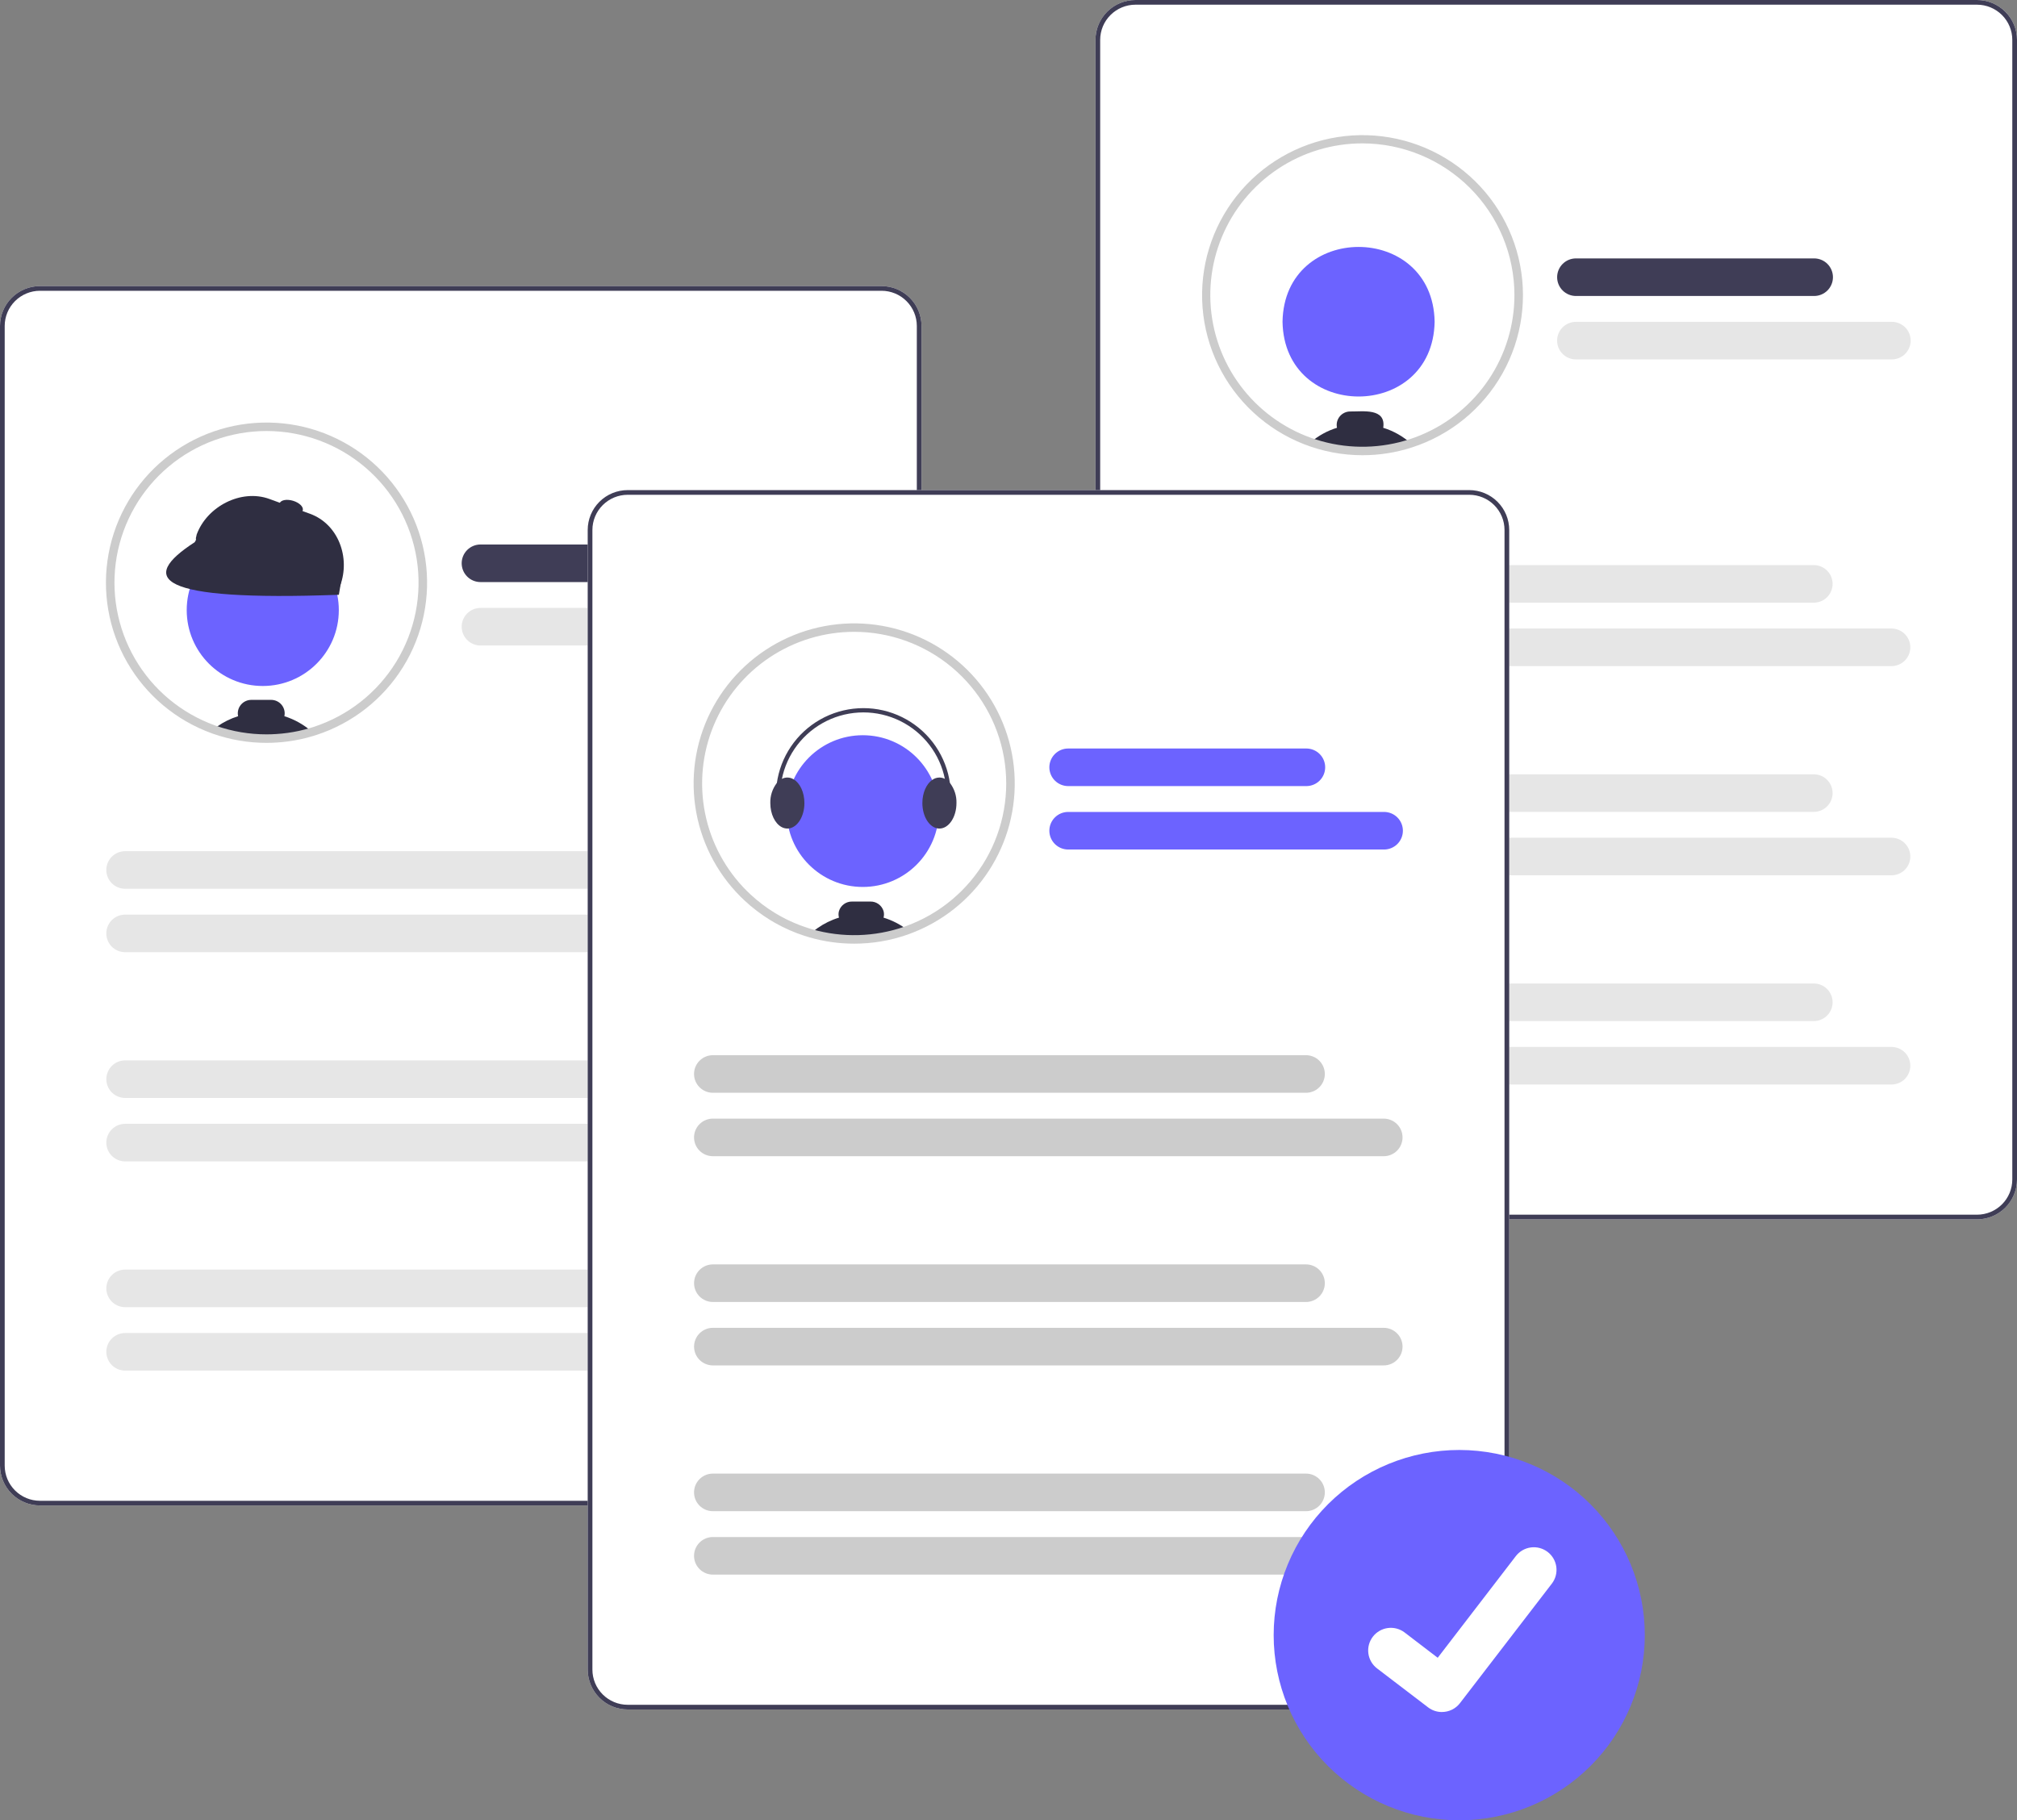 <svg width="236" height="213" viewBox="0 0 236 213" fill="none" xmlns="http://www.w3.org/2000/svg">
<rect x="0" y="0" width="236" height="213" fill="#808080" stroke="none"/>
<g id="undraw_hiring_re_yk5n 1" clip-path="url(#clip0_159_399)">
<path id="Vector" d="M103.147 176.162H4.676C3.436 176.16 2.248 175.668 1.371 174.794C0.494 173.919 0.001 172.734 0 171.497V38.141C0.001 36.904 0.494 35.718 1.371 34.844C2.248 33.969 3.436 33.478 4.676 33.476H103.147C104.387 33.478 105.575 33.969 106.452 34.844C107.328 35.718 107.821 36.904 107.823 38.141V171.497C107.821 172.734 107.328 173.919 106.452 174.794C105.575 175.668 104.387 176.16 103.147 176.162Z" fill="white"/>
<path id="Vector_2" d="M49.472 68.183C49.472 72.034 48.251 75.787 45.983 78.904C43.715 82.021 40.517 84.342 36.846 85.535C36.736 85.57 36.627 85.605 36.515 85.638C36.04 85.784 35.558 85.909 35.067 86.015C34.179 86.207 33.279 86.332 32.372 86.388C31.978 86.414 31.582 86.428 31.183 86.428C29.124 86.43 27.08 86.084 25.136 85.406C25.08 85.386 25.023 85.366 24.968 85.346C21.819 84.212 19.043 82.237 16.942 79.636C14.84 77.036 13.495 73.911 13.052 70.6C12.608 67.29 13.084 63.921 14.428 60.862C15.771 57.803 17.931 55.17 20.671 53.251C23.411 51.332 26.627 50.2 29.967 49.978C33.308 49.756 36.645 50.453 39.616 51.993C42.587 53.533 45.077 55.858 46.815 58.712C48.553 61.567 49.472 64.843 49.472 68.183Z" fill="white"/>
<path id="Vector_3" d="M30.745 80.271C35.66 80.271 39.643 76.296 39.643 71.394C39.643 66.491 35.66 62.517 30.745 62.517C25.831 62.517 21.847 66.491 21.847 71.394C21.847 76.296 25.831 80.271 30.745 80.271Z" fill="#6C63FF"/>
<path id="Vector_4" d="M33.273 83.804C33.297 83.695 33.309 83.583 33.31 83.472C33.309 83.054 33.142 82.654 32.846 82.358C32.55 82.063 32.149 81.897 31.73 81.896H29.402C28.984 81.897 28.582 82.063 28.286 82.358C27.99 82.653 27.823 83.054 27.823 83.472C27.823 83.584 27.835 83.696 27.86 83.805C26.981 84.081 26.15 84.492 25.397 85.021C25.251 85.122 25.106 85.232 24.968 85.346C25.023 85.366 25.08 85.386 25.136 85.406C27.08 86.084 29.124 86.43 31.183 86.427C31.582 86.427 31.979 86.414 32.372 86.388C33.279 86.331 34.179 86.207 35.067 86.014C35.558 85.908 36.04 85.784 36.515 85.638C35.575 84.808 34.47 84.183 33.273 83.804Z" fill="#2F2E41"/>
<path id="Vector_5" d="M32.974 86.177C32.758 86.193 32.55 86.266 32.372 86.388C33.279 86.332 34.179 86.207 35.067 86.015L32.974 86.177Z" fill="#2F2E41"/>
<path id="Vector_6" d="M38.815 69.285L23.357 63.644C23.191 63.583 23.057 63.459 22.982 63.3C22.908 63.14 22.9 62.958 22.961 62.792L23.013 62.546C24.221 59.254 28.222 57.182 31.522 58.386L36.279 60.122C39.579 61.327 41.013 65.225 39.806 68.517L39.668 68.89C39.608 69.055 39.484 69.19 39.324 69.264C39.164 69.338 38.981 69.345 38.815 69.285Z" fill="#2F2E41"/>
<path id="Vector_7" d="M39.648 69.598C18.102 70.391 16.22 67.691 22.784 63.444L24.177 60.887L40.139 66.692L39.648 69.598Z" fill="#2F2E41"/>
<path id="Vector_8" d="M35.423 59.717C35.542 59.322 35.033 58.821 34.285 58.597C33.538 58.373 32.835 58.511 32.716 58.906C32.597 59.3 33.107 59.802 33.855 60.026C34.602 60.25 35.304 60.112 35.423 59.717Z" fill="#2F2E41"/>
<path id="Vector_9" d="M31.183 86.925C29.068 86.927 26.968 86.573 24.971 85.876L24.798 85.814C20.616 84.306 17.105 81.368 14.891 77.521C12.676 73.674 11.901 69.169 12.704 64.806C13.506 60.443 15.833 56.505 19.272 53.693C22.71 50.88 27.038 49.376 31.484 49.447C35.93 49.517 40.206 51.159 43.553 54.08C46.9 57.001 49.1 61.011 49.762 65.397C50.424 69.784 49.505 74.262 47.168 78.036C44.831 81.81 41.228 84.635 37 86.008C36.882 86.046 36.771 86.081 36.658 86.115C36.186 86.26 35.685 86.39 35.173 86.501C34.261 86.698 33.334 86.826 32.403 86.884C32.002 86.912 31.591 86.925 31.183 86.925ZM31.183 50.435C26.997 50.436 22.945 51.909 19.74 54.595C16.535 57.282 14.382 61.01 13.659 65.124C12.938 69.237 13.693 73.473 15.792 77.086C17.891 80.7 21.201 83.459 25.138 84.878L25.302 84.937C27.192 85.597 29.181 85.932 31.183 85.93C31.569 85.93 31.957 85.917 32.338 85.891C33.221 85.836 34.098 85.715 34.962 85.528C35.446 85.424 35.919 85.3 36.369 85.163C36.48 85.129 36.586 85.096 36.691 85.062C40.718 83.754 44.145 81.055 46.356 77.452C48.567 73.848 49.417 69.576 48.754 65.403C48.09 61.23 45.956 57.431 42.735 54.687C39.515 51.943 35.419 50.436 31.183 50.435Z" fill="#CCCCCC"/>
<path id="Vector_10" d="M103.147 176.162H4.676C3.436 176.16 2.248 175.668 1.371 174.794C0.494 173.919 0.001 172.734 0 171.497V38.141C0.001 36.904 0.494 35.718 1.371 34.844C2.248 33.969 3.436 33.478 4.676 33.476H103.147C104.387 33.478 105.575 33.969 106.452 34.844C107.328 35.718 107.821 36.904 107.823 38.141V171.497C107.821 172.734 107.328 173.919 106.452 174.794C105.575 175.668 104.387 176.16 103.147 176.162ZM4.676 34.025C3.582 34.026 2.533 34.46 1.76 35.232C0.986 36.004 0.551 37.05 0.55 38.141V171.497C0.551 172.588 0.986 173.634 1.76 174.406C2.533 175.178 3.582 175.612 4.676 175.613H103.147C104.241 175.612 105.289 175.178 106.063 174.406C106.836 173.634 107.271 172.588 107.273 171.497V38.141C107.271 37.05 106.836 36.004 106.063 35.232C105.289 34.46 104.241 34.026 103.147 34.025H4.676Z" fill="#3F3D56"/>
<path id="Vector_11" d="M84.084 68.111H56.22C55.636 68.111 55.076 67.879 54.663 67.466C54.25 67.054 54.019 66.495 54.019 65.912C54.019 65.33 54.25 64.771 54.663 64.358C55.076 63.946 55.636 63.714 56.22 63.713H84.084C84.374 63.713 84.661 63.77 84.928 63.88C85.196 63.99 85.439 64.152 85.644 64.356C85.85 64.561 86.012 64.803 86.123 65.07C86.234 65.337 86.291 65.623 86.291 65.912C86.291 66.201 86.234 66.488 86.123 66.755C86.012 67.022 85.85 67.264 85.644 67.468C85.439 67.673 85.196 67.835 84.928 67.945C84.661 68.055 84.374 68.112 84.084 68.111Z" fill="#3F3D56"/>
<path id="Vector_12" d="M93.177 75.533H56.22C55.636 75.532 55.076 75.3 54.663 74.888C54.25 74.476 54.019 73.917 54.019 73.334C54.019 72.751 54.25 72.192 54.663 71.78C55.076 71.368 55.636 71.136 56.22 71.135H93.177C93.761 71.136 94.321 71.368 94.734 71.78C95.147 72.192 95.379 72.751 95.379 73.334C95.379 73.917 95.147 74.476 94.734 74.888C94.321 75.3 93.761 75.532 93.177 75.533Z" fill="#E6E6E6"/>
<path id="Vector_13" d="M84.043 103.999H14.646C14.356 103.999 14.069 103.942 13.801 103.832C13.534 103.722 13.29 103.56 13.085 103.356C12.88 103.151 12.718 102.909 12.607 102.642C12.496 102.375 12.439 102.089 12.439 101.8C12.439 101.511 12.496 101.224 12.607 100.957C12.718 100.69 12.88 100.448 13.085 100.244C13.29 100.039 13.534 99.877 13.801 99.767C14.069 99.657 14.356 99.6 14.646 99.601H84.043C84.628 99.601 85.188 99.833 85.6 100.246C86.013 100.658 86.245 101.217 86.245 101.8C86.245 102.382 86.013 102.941 85.6 103.354C85.188 103.766 84.628 103.998 84.043 103.999Z" fill="#E6E6E6"/>
<path id="Vector_14" d="M93.136 111.42H14.646C14.356 111.421 14.069 111.364 13.801 111.254C13.534 111.143 13.29 110.982 13.085 110.777C12.88 110.573 12.718 110.331 12.607 110.064C12.496 109.797 12.439 109.51 12.439 109.221C12.439 108.932 12.496 108.646 12.607 108.379C12.718 108.112 12.88 107.87 13.085 107.665C13.29 107.461 13.534 107.299 13.801 107.189C14.069 107.079 14.356 107.022 14.646 107.022H93.136C93.426 107.022 93.713 107.079 93.981 107.189C94.249 107.299 94.492 107.461 94.697 107.665C94.902 107.87 95.064 108.112 95.175 108.379C95.286 108.646 95.344 108.932 95.344 109.221C95.344 109.51 95.286 109.797 95.175 110.064C95.064 110.331 94.902 110.573 94.697 110.777C94.492 110.982 94.249 111.143 93.981 111.254C93.713 111.364 93.426 111.421 93.136 111.42Z" fill="#E6E6E6"/>
<path id="Vector_15" d="M84.043 128.478H14.646C14.061 128.478 13.501 128.247 13.087 127.834C12.674 127.422 12.441 126.863 12.441 126.279C12.441 125.696 12.674 125.137 13.087 124.724C13.501 124.312 14.061 124.08 14.646 124.08H84.043C84.628 124.08 85.189 124.312 85.602 124.724C86.016 125.137 86.248 125.696 86.248 126.279C86.248 126.863 86.016 127.422 85.602 127.834C85.189 128.247 84.628 128.478 84.043 128.478Z" fill="#E6E6E6"/>
<path id="Vector_16" d="M93.136 135.9H14.646C14.061 135.9 13.501 135.668 13.087 135.256C12.674 134.844 12.441 134.284 12.441 133.701C12.441 133.118 12.674 132.559 13.087 132.146C13.501 131.734 14.061 131.502 14.646 131.502H93.136C93.721 131.502 94.282 131.734 94.695 132.146C95.109 132.559 95.341 133.118 95.341 133.701C95.341 134.284 95.109 134.844 94.695 135.256C94.282 135.668 93.721 135.9 93.136 135.9Z" fill="#E6E6E6"/>
<path id="Vector_17" d="M84.043 152.958H14.646C14.061 152.958 13.501 152.727 13.087 152.314C12.674 151.902 12.441 151.342 12.441 150.759C12.441 150.176 12.674 149.617 13.087 149.204C13.501 148.792 14.061 148.56 14.646 148.56H84.043C84.628 148.56 85.189 148.792 85.602 149.204C86.016 149.617 86.248 150.176 86.248 150.759C86.248 151.342 86.016 151.902 85.602 152.314C85.189 152.727 84.628 152.958 84.043 152.958Z" fill="#E6E6E6"/>
<path id="Vector_18" d="M93.136 160.38H14.646C14.061 160.38 13.501 160.148 13.087 159.736C12.674 159.323 12.441 158.764 12.441 158.181C12.441 157.598 12.674 157.038 13.087 156.626C13.501 156.214 14.061 155.982 14.646 155.982H93.136C93.721 155.982 94.282 156.214 94.695 156.626C95.109 157.038 95.341 157.598 95.341 158.181C95.341 158.764 95.109 159.323 94.695 159.736C94.282 160.148 93.721 160.38 93.136 160.38Z" fill="#E6E6E6"/>
<path id="Vector_19" d="M231.324 142.685L132.853 142.686C131.613 142.684 130.425 142.192 129.548 141.318C128.672 140.443 128.179 139.258 128.177 138.021L128.177 4.665C128.178 3.428 128.672 2.242 129.548 1.368C130.425 0.493 131.613 0.001 132.853 7.72045e-05L231.324 0C232.564 0.001 233.752 0.493 234.629 1.368C235.505 2.242 235.998 3.428 236 4.665L236 138.021C235.999 139.257 235.505 140.443 234.629 141.318C233.752 142.192 232.564 142.684 231.324 142.685Z" fill="white"/>
<path id="Vector_20" d="M231.324 142.685L132.853 142.686C131.613 142.684 130.425 142.192 129.548 141.318C128.672 140.443 128.179 139.258 128.177 138.021L128.177 4.665C128.178 3.428 128.672 2.242 129.548 1.368C130.425 0.493 131.613 0.001 132.853 7.72045e-05L231.324 0C232.564 0.001 233.752 0.493 234.629 1.368C235.505 2.242 235.998 3.428 236 4.665L236 138.021C235.999 139.257 235.505 140.443 234.629 141.318C233.752 142.192 232.564 142.684 231.324 142.685ZM132.853 0.549C131.759 0.55 130.71 0.984 129.937 1.756C129.163 2.527 128.728 3.574 128.727 4.665L128.727 138.021C128.729 139.112 129.164 140.158 129.937 140.93C130.711 141.702 131.759 142.136 132.853 142.137L231.324 142.137C232.418 142.135 233.467 141.701 234.24 140.93C235.014 140.158 235.449 139.112 235.45 138.021L235.45 4.665C235.449 3.573 235.013 2.527 234.24 1.756C233.466 0.984 232.418 0.55 231.324 0.549L132.853 0.549Z" fill="#3F3D56"/>
<path id="Vector_21" d="M177.696 34.525C177.696 38.133 176.623 41.66 174.613 44.661C172.604 47.661 169.747 50 166.405 51.381C163.064 52.762 159.386 53.123 155.838 52.419C152.291 51.715 149.032 49.977 146.474 47.426C143.916 44.874 142.174 41.623 141.469 38.084C140.763 34.545 141.125 30.876 142.51 27.542C143.894 24.209 146.238 21.359 149.246 19.354C152.253 17.349 155.789 16.279 159.406 16.279C164.257 16.281 168.908 18.204 172.337 21.625C175.767 25.046 177.694 29.686 177.696 34.525Z" fill="white"/>
<path id="Vector_22" d="M167.859 37.646C167.66 49.315 150.261 49.313 150.063 37.646C150.262 25.978 167.661 25.98 167.859 37.646Z" fill="#6C63FF"/>
<path id="Vector_23" d="M161.846 50.058C162.195 47.707 159.436 48.172 157.977 48.149C157.741 48.149 157.509 48.202 157.297 48.304C157.085 48.406 156.898 48.553 156.75 48.736C156.602 48.919 156.497 49.132 156.442 49.36C156.388 49.589 156.385 49.826 156.434 50.056C155.304 50.404 154.258 50.98 153.359 51.748C157.144 53.064 161.257 53.11 165.07 51.877C164.14 51.044 163.04 50.424 161.846 50.058Z" fill="#2F2E41"/>
<path id="Vector_24" d="M159.407 53.267C154.684 53.263 150.136 51.483 146.67 48.282C143.204 45.082 141.075 40.695 140.707 35.998C140.34 31.301 141.76 26.638 144.686 22.939C147.612 19.24 151.828 16.778 156.493 16.043C161.158 15.308 165.93 16.354 169.856 18.973C173.782 21.591 176.575 25.59 177.677 30.172C178.778 34.754 178.108 39.581 175.8 43.692C173.492 47.803 169.716 50.894 165.224 52.35C163.345 52.96 161.382 53.269 159.407 53.267ZM159.407 16.777C155.887 16.776 152.447 17.817 149.52 19.767C146.594 21.718 144.313 24.49 142.966 27.733C141.619 30.977 141.266 34.546 141.953 37.989C142.639 41.433 144.334 44.596 146.823 47.078C149.311 49.561 152.482 51.251 155.933 51.936C159.385 52.621 162.963 52.269 166.214 50.925C169.466 49.582 172.244 47.306 174.199 44.387C176.154 41.467 177.197 38.035 177.197 34.525C177.192 29.819 175.315 25.308 171.98 21.981C168.645 18.654 164.123 16.782 159.407 16.777Z" fill="#CCCCCC"/>
<path id="Vector_25" d="M212.261 34.635L184.397 34.635C183.813 34.635 183.252 34.404 182.839 33.991C182.425 33.579 182.193 33.02 182.193 32.436C182.193 31.853 182.425 31.294 182.839 30.881C183.252 30.469 183.813 30.237 184.397 30.237L212.261 30.237C212.846 30.237 213.406 30.469 213.82 30.881C214.233 31.294 214.465 31.853 214.465 32.436C214.465 33.019 214.233 33.579 213.82 33.991C213.406 34.404 212.846 34.635 212.261 34.635Z" fill="#3F3D56"/>
<path id="Vector_26" d="M221.354 42.057L184.397 42.057C184.108 42.057 183.821 42.001 183.553 41.89C183.285 41.78 183.042 41.618 182.837 41.414C182.632 41.21 182.469 40.967 182.358 40.7C182.247 40.433 182.19 40.147 182.19 39.858C182.19 39.569 182.247 39.283 182.358 39.016C182.469 38.749 182.632 38.506 182.837 38.302C183.042 38.098 183.285 37.936 183.553 37.826C183.821 37.715 184.108 37.659 184.397 37.659L221.354 37.659C221.939 37.659 222.499 37.891 222.913 38.303C223.326 38.715 223.558 39.275 223.558 39.858C223.558 40.441 223.326 41.001 222.913 41.413C222.499 41.825 221.939 42.057 221.354 42.057Z" fill="#E6E6E6"/>
<path id="Vector_27" d="M212.221 70.522L142.823 70.522C142.239 70.522 141.679 70.29 141.266 69.877C140.853 69.465 140.621 68.906 140.621 68.323C140.621 67.741 140.853 67.182 141.266 66.769C141.679 66.357 142.239 66.125 142.823 66.124L212.221 66.124C212.805 66.124 213.366 66.356 213.779 66.769C214.193 67.181 214.425 67.74 214.425 68.323C214.425 68.907 214.193 69.466 213.779 69.878C213.366 70.291 212.805 70.522 212.221 70.522Z" fill="#E6E6E6"/>
<path id="Vector_28" d="M221.314 77.944L142.823 77.944C142.533 77.945 142.246 77.888 141.979 77.778C141.711 77.667 141.467 77.505 141.262 77.301C141.057 77.097 140.895 76.854 140.784 76.587C140.673 76.32 140.616 76.034 140.616 75.745C140.616 75.456 140.673 75.17 140.784 74.903C140.895 74.636 141.057 74.394 141.262 74.189C141.467 73.985 141.711 73.823 141.979 73.713C142.246 73.603 142.533 73.546 142.823 73.546L221.314 73.546C221.898 73.546 222.459 73.778 222.872 74.19C223.286 74.603 223.518 75.162 223.518 75.745C223.518 76.328 223.286 76.888 222.872 77.3C222.459 77.713 221.898 77.944 221.314 77.944Z" fill="#E6E6E6"/>
<path id="Vector_29" d="M212.221 95.002L142.823 95.002C142.239 95.001 141.679 94.769 141.266 94.357C140.853 93.945 140.621 93.386 140.621 92.803C140.621 92.221 140.853 91.662 141.266 91.249C141.679 90.837 142.239 90.605 142.823 90.604L212.221 90.604C212.805 90.604 213.366 90.836 213.779 91.248C214.193 91.661 214.425 92.22 214.425 92.803C214.425 93.386 214.193 93.946 213.779 94.358C213.366 94.77 212.805 95.002 212.221 95.002Z" fill="#E6E6E6"/>
<path id="Vector_30" d="M221.314 102.424L142.823 102.424C142.533 102.424 142.246 102.368 141.979 102.257C141.711 102.147 141.467 101.985 141.263 101.781C141.058 101.577 140.895 101.334 140.784 101.067C140.673 100.8 140.616 100.514 140.616 100.225C140.616 99.936 140.673 99.65 140.784 99.383C140.895 99.116 141.058 98.873 141.263 98.669C141.467 98.465 141.711 98.303 141.979 98.192C142.246 98.082 142.533 98.026 142.823 98.026L221.314 98.026C221.898 98.026 222.459 98.258 222.872 98.67C223.286 99.082 223.518 99.642 223.518 100.225C223.518 100.808 223.286 101.367 222.872 101.78C222.459 102.192 221.898 102.424 221.314 102.424Z" fill="#E6E6E6"/>
<path id="Vector_31" d="M212.221 119.482L142.823 119.482C142.238 119.482 141.678 119.25 141.264 118.838C140.851 118.426 140.619 117.866 140.619 117.283C140.619 116.7 140.851 116.14 141.264 115.728C141.678 115.316 142.238 115.084 142.823 115.084L212.221 115.084C212.805 115.084 213.366 115.316 213.779 115.728C214.193 116.14 214.425 116.7 214.425 117.283C214.425 117.866 214.193 118.425 213.779 118.838C213.366 119.25 212.805 119.482 212.221 119.482Z" fill="#E6E6E6"/>
<path id="Vector_32" d="M221.314 126.904L142.823 126.904C142.238 126.904 141.678 126.672 141.264 126.26C140.851 125.847 140.619 125.288 140.619 124.705C140.619 124.121 140.851 123.562 141.264 123.15C141.678 122.737 142.238 122.506 142.823 122.506L221.314 122.506C221.898 122.506 222.459 122.737 222.872 123.15C223.286 123.562 223.518 124.121 223.518 124.705C223.518 125.288 223.286 125.847 222.872 126.26C222.459 126.672 221.898 126.904 221.314 126.904Z" fill="#E6E6E6"/>
<path id="Vector_33" d="M171.911 200.034H73.441C72.201 200.033 71.012 199.541 70.136 198.666C69.259 197.792 68.766 196.606 68.765 195.369V62.013C68.766 60.777 69.259 59.591 70.136 58.716C71.012 57.842 72.201 57.35 73.441 57.349H171.911C173.151 57.35 174.34 57.842 175.216 58.716C176.093 59.591 176.586 60.777 176.587 62.013V195.369C176.586 196.606 176.093 197.792 175.216 198.666C174.34 199.541 173.151 200.033 171.911 200.034Z" fill="white"/>
<path id="Vector_34" d="M81.653 91.68C81.65 94.081 82.124 96.46 83.046 98.677C83.969 100.895 85.323 102.909 87.03 104.602C87.173 104.743 87.32 104.884 87.468 105.022C88.359 105.853 89.331 106.592 90.371 107.23C90.57 107.352 90.77 107.47 90.974 107.585C92.025 108.175 93.132 108.66 94.279 109.033C94.477 109.097 94.678 109.159 94.88 109.215C98.526 110.258 102.407 110.149 105.989 108.903C106.059 108.878 106.129 108.853 106.197 108.829C109.342 107.687 112.112 105.707 114.207 103.104C116.302 100.501 117.641 97.375 118.078 94.066C118.515 90.756 118.034 87.39 116.687 84.335C115.339 81.279 113.178 78.651 110.437 76.736C107.696 74.821 104.481 73.693 101.142 73.474C97.803 73.255 94.468 73.955 91.5 75.496C88.532 77.037 86.044 79.361 84.308 82.214C82.572 85.068 81.653 88.342 81.653 91.68Z" fill="white"/>
<path id="Vector_35" d="M100.951 103.786C105.865 103.786 109.849 99.811 109.849 94.909C109.849 90.006 105.865 86.032 100.951 86.032C96.036 86.032 92.052 90.006 92.052 94.909C92.052 99.811 96.036 103.786 100.951 103.786Z" fill="#6C63FF"/>
<path id="Vector_36" d="M94.88 109.215C98.526 110.258 102.407 110.149 105.989 108.903C106.059 108.878 106.129 108.853 106.197 108.829C105.353 108.179 104.398 107.687 103.379 107.376C103.451 107.121 103.45 106.85 103.376 106.596C103.275 106.273 103.072 105.992 102.798 105.794C102.524 105.595 102.193 105.49 101.854 105.495H99.686C99.348 105.49 99.018 105.595 98.744 105.793C98.471 105.991 98.269 106.272 98.168 106.594C98.094 106.849 98.093 107.12 98.165 107.376C97.267 107.65 96.419 108.065 95.651 108.605C95.496 108.712 95.347 108.825 95.202 108.943C95.093 109.031 94.984 109.122 94.88 109.215Z" fill="#2F2E41"/>
<path id="Vector_37" d="M107.922 93.967C107.922 95.463 108.66 96.704 109.619 96.919C109.717 96.941 109.817 96.953 109.917 96.953C111.016 96.953 111.912 95.614 111.912 93.967C111.937 93.118 111.665 92.287 111.144 91.615C110.982 91.419 110.782 91.257 110.557 91.139C110.359 91.036 110.14 90.982 109.917 90.982C109.61 90.985 109.313 91.085 109.067 91.267C108.39 91.745 107.922 92.775 107.922 93.967Z" fill="#3F3D56"/>
<path id="Vector_38" d="M90.131 93.967C90.131 95.254 90.676 96.352 91.441 96.772C91.651 96.889 91.886 96.951 92.126 96.953C92.18 96.953 92.233 96.949 92.286 96.943C93.31 96.822 94.121 95.534 94.121 93.967C94.121 92.712 93.601 91.635 92.866 91.195C92.644 91.058 92.388 90.984 92.126 90.982C91.903 90.982 91.684 91.036 91.486 91.139C91.26 91.258 91.06 91.42 90.898 91.617C90.378 92.288 90.107 93.119 90.131 93.967Z" fill="#3F3D56"/>
<path id="Vector_39" d="M91.566 96.486C91.605 96.486 91.644 96.476 91.68 96.458C91.715 96.44 91.745 96.414 91.768 96.382C91.791 96.35 91.806 96.313 91.812 96.274C91.818 96.234 91.815 96.195 91.802 96.157C91.325 94.743 91.182 93.239 91.383 91.76C91.584 90.282 92.124 88.87 92.961 87.634C93.798 86.397 94.91 85.37 96.209 84.632C97.509 83.894 98.962 83.465 100.455 83.378C101.947 83.291 103.44 83.549 104.817 84.131C106.194 84.713 107.418 85.605 108.393 86.735C109.369 87.866 110.07 89.206 110.442 90.651C110.814 92.096 110.847 93.607 110.538 95.067C110.525 95.131 110.537 95.198 110.573 95.254C110.609 95.309 110.666 95.347 110.731 95.361C110.795 95.375 110.863 95.362 110.918 95.326C110.974 95.29 111.012 95.234 111.026 95.169C111.351 93.635 111.316 92.046 110.925 90.527C110.534 89.007 109.797 87.599 108.772 86.41C107.746 85.221 106.46 84.284 105.012 83.671C103.564 83.059 101.995 82.788 100.425 82.88C98.856 82.971 97.328 83.422 95.962 84.198C94.595 84.975 93.427 86.055 92.547 87.354C91.667 88.654 91.099 90.139 90.888 91.693C90.677 93.248 90.828 94.83 91.329 96.316C91.346 96.366 91.378 96.409 91.42 96.439C91.463 96.469 91.513 96.486 91.566 96.486Z" fill="#3F3D56"/>
<path id="Vector_40" d="M99.942 110.422C98.183 110.424 96.432 110.178 94.741 109.693C94.543 109.637 94.334 109.574 94.124 109.505C92.946 109.123 91.809 108.625 90.729 108.018C90.527 107.905 90.324 107.785 90.109 107.653C89.042 106.998 88.043 106.239 87.127 105.385C86.976 105.245 86.826 105.101 86.68 104.956C83.8 102.092 81.93 98.373 81.35 94.357C80.77 90.342 81.511 86.247 83.464 82.688C85.416 79.13 88.473 76.299 92.175 74.621C95.878 72.944 100.026 72.51 103.997 73.385C107.968 74.26 111.547 76.397 114.196 79.475C116.846 82.553 118.423 86.405 118.69 90.453C118.957 94.501 117.9 98.527 115.678 101.924C113.456 105.322 110.189 107.909 106.368 109.296C106.299 109.321 106.228 109.346 106.157 109.372C104.16 110.069 102.059 110.425 99.942 110.422ZM99.942 73.932C96.421 73.932 92.98 74.975 90.053 76.928C87.126 78.88 84.846 81.655 83.501 84.902C82.156 88.148 81.807 91.719 82.498 95.163C83.189 98.608 84.889 101.77 87.382 104.25C87.52 104.386 87.663 104.524 87.808 104.658C88.675 105.466 89.621 106.185 90.632 106.806C90.835 106.931 91.027 107.044 91.218 107.151C92.24 107.725 93.318 108.197 94.433 108.559C94.631 108.624 94.826 108.683 95.014 108.736C98.563 109.752 102.339 109.646 105.825 108.434L106.026 108.361C109.957 106.934 113.258 104.171 115.349 100.557C117.44 96.943 118.189 92.71 117.463 88.601C116.736 84.491 114.582 80.768 111.378 78.086C108.174 75.403 104.125 73.933 99.942 73.932Z" fill="#CCCCCC"/>
<path id="Vector_41" d="M171.911 200.034H73.441C72.201 200.033 71.012 199.541 70.136 198.666C69.259 197.792 68.766 196.606 68.765 195.369V62.013C68.766 60.777 69.259 59.591 70.136 58.716C71.012 57.842 72.201 57.35 73.441 57.349H171.911C173.151 57.35 174.34 57.842 175.216 58.716C176.093 59.591 176.586 60.777 176.587 62.013V195.369C176.586 196.606 176.093 197.792 175.216 198.666C174.34 199.541 173.151 200.033 171.911 200.034ZM73.441 57.897C72.347 57.899 71.298 58.333 70.525 59.104C69.751 59.876 69.316 60.922 69.315 62.013V195.369C69.316 196.461 69.751 197.507 70.525 198.278C71.298 199.05 72.347 199.484 73.441 199.485H171.911C173.005 199.484 174.054 199.05 174.827 198.278C175.601 197.507 176.036 196.461 176.037 195.369V62.013C176.036 60.922 175.601 59.876 174.827 59.104C174.054 58.333 173.005 57.899 171.911 57.897H73.441Z" fill="#3F3D56"/>
<path id="Vector_42" d="M152.849 91.984H124.985C124.4 91.984 123.839 91.752 123.426 91.34C123.013 90.927 122.78 90.368 122.78 89.785C122.78 89.202 123.013 88.642 123.426 88.23C123.839 87.817 124.4 87.586 124.985 87.586H152.849C153.433 87.586 153.994 87.817 154.407 88.23C154.821 88.642 155.053 89.202 155.053 89.785C155.053 90.368 154.821 90.927 154.407 91.34C153.994 91.752 153.433 91.984 152.849 91.984Z" fill="#6C63FF"/>
<path id="Vector_43" d="M161.942 99.406H124.985C124.4 99.406 123.839 99.174 123.426 98.762C123.013 98.349 122.78 97.79 122.78 97.207C122.78 96.623 123.013 96.064 123.426 95.652C123.839 95.239 124.4 95.008 124.985 95.008H161.942C162.526 95.008 163.087 95.239 163.5 95.652C163.914 96.064 164.146 96.623 164.146 97.207C164.146 97.79 163.914 98.349 163.5 98.762C163.087 99.174 162.526 99.406 161.942 99.406Z" fill="#6C63FF"/>
<path id="Vector_44" d="M152.808 127.871H83.41C82.826 127.871 82.265 127.639 81.852 127.227C81.438 126.815 81.206 126.255 81.206 125.672C81.206 125.089 81.438 124.53 81.852 124.117C82.265 123.705 82.826 123.473 83.41 123.473H152.808C153.393 123.473 153.953 123.705 154.367 124.117C154.78 124.53 155.012 125.089 155.012 125.672C155.012 126.255 154.78 126.815 154.367 127.227C153.953 127.639 153.393 127.871 152.808 127.871Z" fill="#CCCCCC"/>
<path id="Vector_45" d="M161.901 135.293H83.41C82.826 135.293 82.265 135.061 81.852 134.649C81.438 134.236 81.206 133.677 81.206 133.094C81.206 132.511 81.438 131.951 81.852 131.539C82.265 131.126 82.826 130.895 83.41 130.895H161.901C162.486 130.895 163.046 131.126 163.46 131.539C163.873 131.951 164.105 132.511 164.105 133.094C164.105 133.677 163.873 134.236 163.46 134.649C163.046 135.061 162.486 135.293 161.901 135.293Z" fill="#CCCCCC"/>
<path id="Vector_46" d="M152.808 152.351H83.41C82.826 152.35 82.266 152.118 81.853 151.706C81.441 151.293 81.209 150.735 81.209 150.152C81.209 149.569 81.441 149.01 81.853 148.598C82.266 148.185 82.826 147.953 83.41 147.953H152.808C153.393 147.953 153.953 148.184 154.367 148.597C154.78 149.009 155.012 149.569 155.012 150.152C155.012 150.735 154.78 151.294 154.367 151.707C153.953 152.119 153.393 152.351 152.808 152.351Z" fill="#CCCCCC"/>
<path id="Vector_47" d="M161.901 159.773H83.41C82.826 159.772 82.266 159.54 81.853 159.128C81.441 158.715 81.209 158.156 81.209 157.574C81.209 156.991 81.441 156.432 81.853 156.02C82.266 155.607 82.826 155.375 83.41 155.375H161.901C162.486 155.375 163.046 155.606 163.46 156.019C163.873 156.431 164.105 156.99 164.105 157.574C164.105 158.157 163.873 158.716 163.46 159.129C163.046 159.541 162.486 159.773 161.901 159.773Z" fill="#CCCCCC"/>
<path id="Vector_48" d="M152.808 176.831H83.41C82.826 176.831 82.265 176.599 81.852 176.186C81.438 175.774 81.206 175.215 81.206 174.632C81.206 174.048 81.438 173.489 81.852 173.077C82.265 172.664 82.826 172.432 83.41 172.432H152.808C153.393 172.432 153.953 172.664 154.367 173.077C154.78 173.489 155.012 174.048 155.012 174.632C155.012 175.215 154.78 175.774 154.367 176.186C153.953 176.599 153.393 176.831 152.808 176.831Z" fill="#CCCCCC"/>
<path id="Vector_49" d="M161.901 184.252H83.41C82.826 184.252 82.265 184.021 81.852 183.608C81.438 183.196 81.206 182.637 81.206 182.053C81.206 181.47 81.438 180.911 81.852 180.498C82.265 180.086 82.826 179.854 83.41 179.854H161.901C162.486 179.854 163.046 180.086 163.46 180.498C163.873 180.911 164.105 181.47 164.105 182.053C164.105 182.637 163.873 183.196 163.46 183.608C163.046 184.021 162.486 184.252 161.901 184.252Z" fill="#CCCCCC"/>
<path id="Vector_50" d="M170.769 169.668C167.915 169.665 165.088 170.223 162.45 171.31C159.812 172.398 157.415 173.993 155.396 176.005C153.377 178.017 151.775 180.407 150.682 183.037C149.589 185.667 149.026 188.487 149.026 191.334C149.026 194.181 149.589 197 150.682 199.631C151.775 202.261 153.376 204.65 155.396 206.663C157.415 208.675 159.812 210.27 162.45 211.358C165.088 212.445 167.915 213.003 170.769 213C176.522 212.99 182.037 210.703 186.101 206.641C190.166 202.579 192.449 197.074 192.449 191.334C192.449 185.594 190.166 180.089 186.101 176.027C182.037 171.965 176.522 169.678 170.769 169.668Z" fill="#6C63FF"/>
<path id="f276b720-7c73-4755-84a7-b208d54eb1fc" d="M168.708 200.332C168.136 200.333 167.58 200.148 167.122 199.806L167.094 199.785L161.121 195.227C160.563 194.8 160.198 194.169 160.107 193.473C160.015 192.777 160.204 192.073 160.632 191.516C161.06 190.959 161.692 190.595 162.389 190.502C163.087 190.41 163.792 190.598 164.351 191.025L168.22 193.984L177.361 182.086C177.573 181.811 177.838 181.579 178.139 181.405C178.441 181.231 178.774 181.118 179.119 181.073C179.465 181.027 179.816 181.05 180.152 181.14C180.489 181.23 180.804 181.385 181.081 181.596L181.082 181.597L181.025 181.675L181.083 181.597C181.641 182.025 182.006 182.656 182.098 183.351C182.19 184.047 182.002 184.751 181.574 185.308L170.821 199.296C170.573 199.618 170.253 199.879 169.887 200.058C169.521 200.237 169.118 200.33 168.71 200.329L168.708 200.332Z" fill="white"/>
</g>
<defs>
<clipPath id="clip0_159_399">
<rect width="236" height="213" fill="white"/>
</clipPath>
</defs>
</svg>
